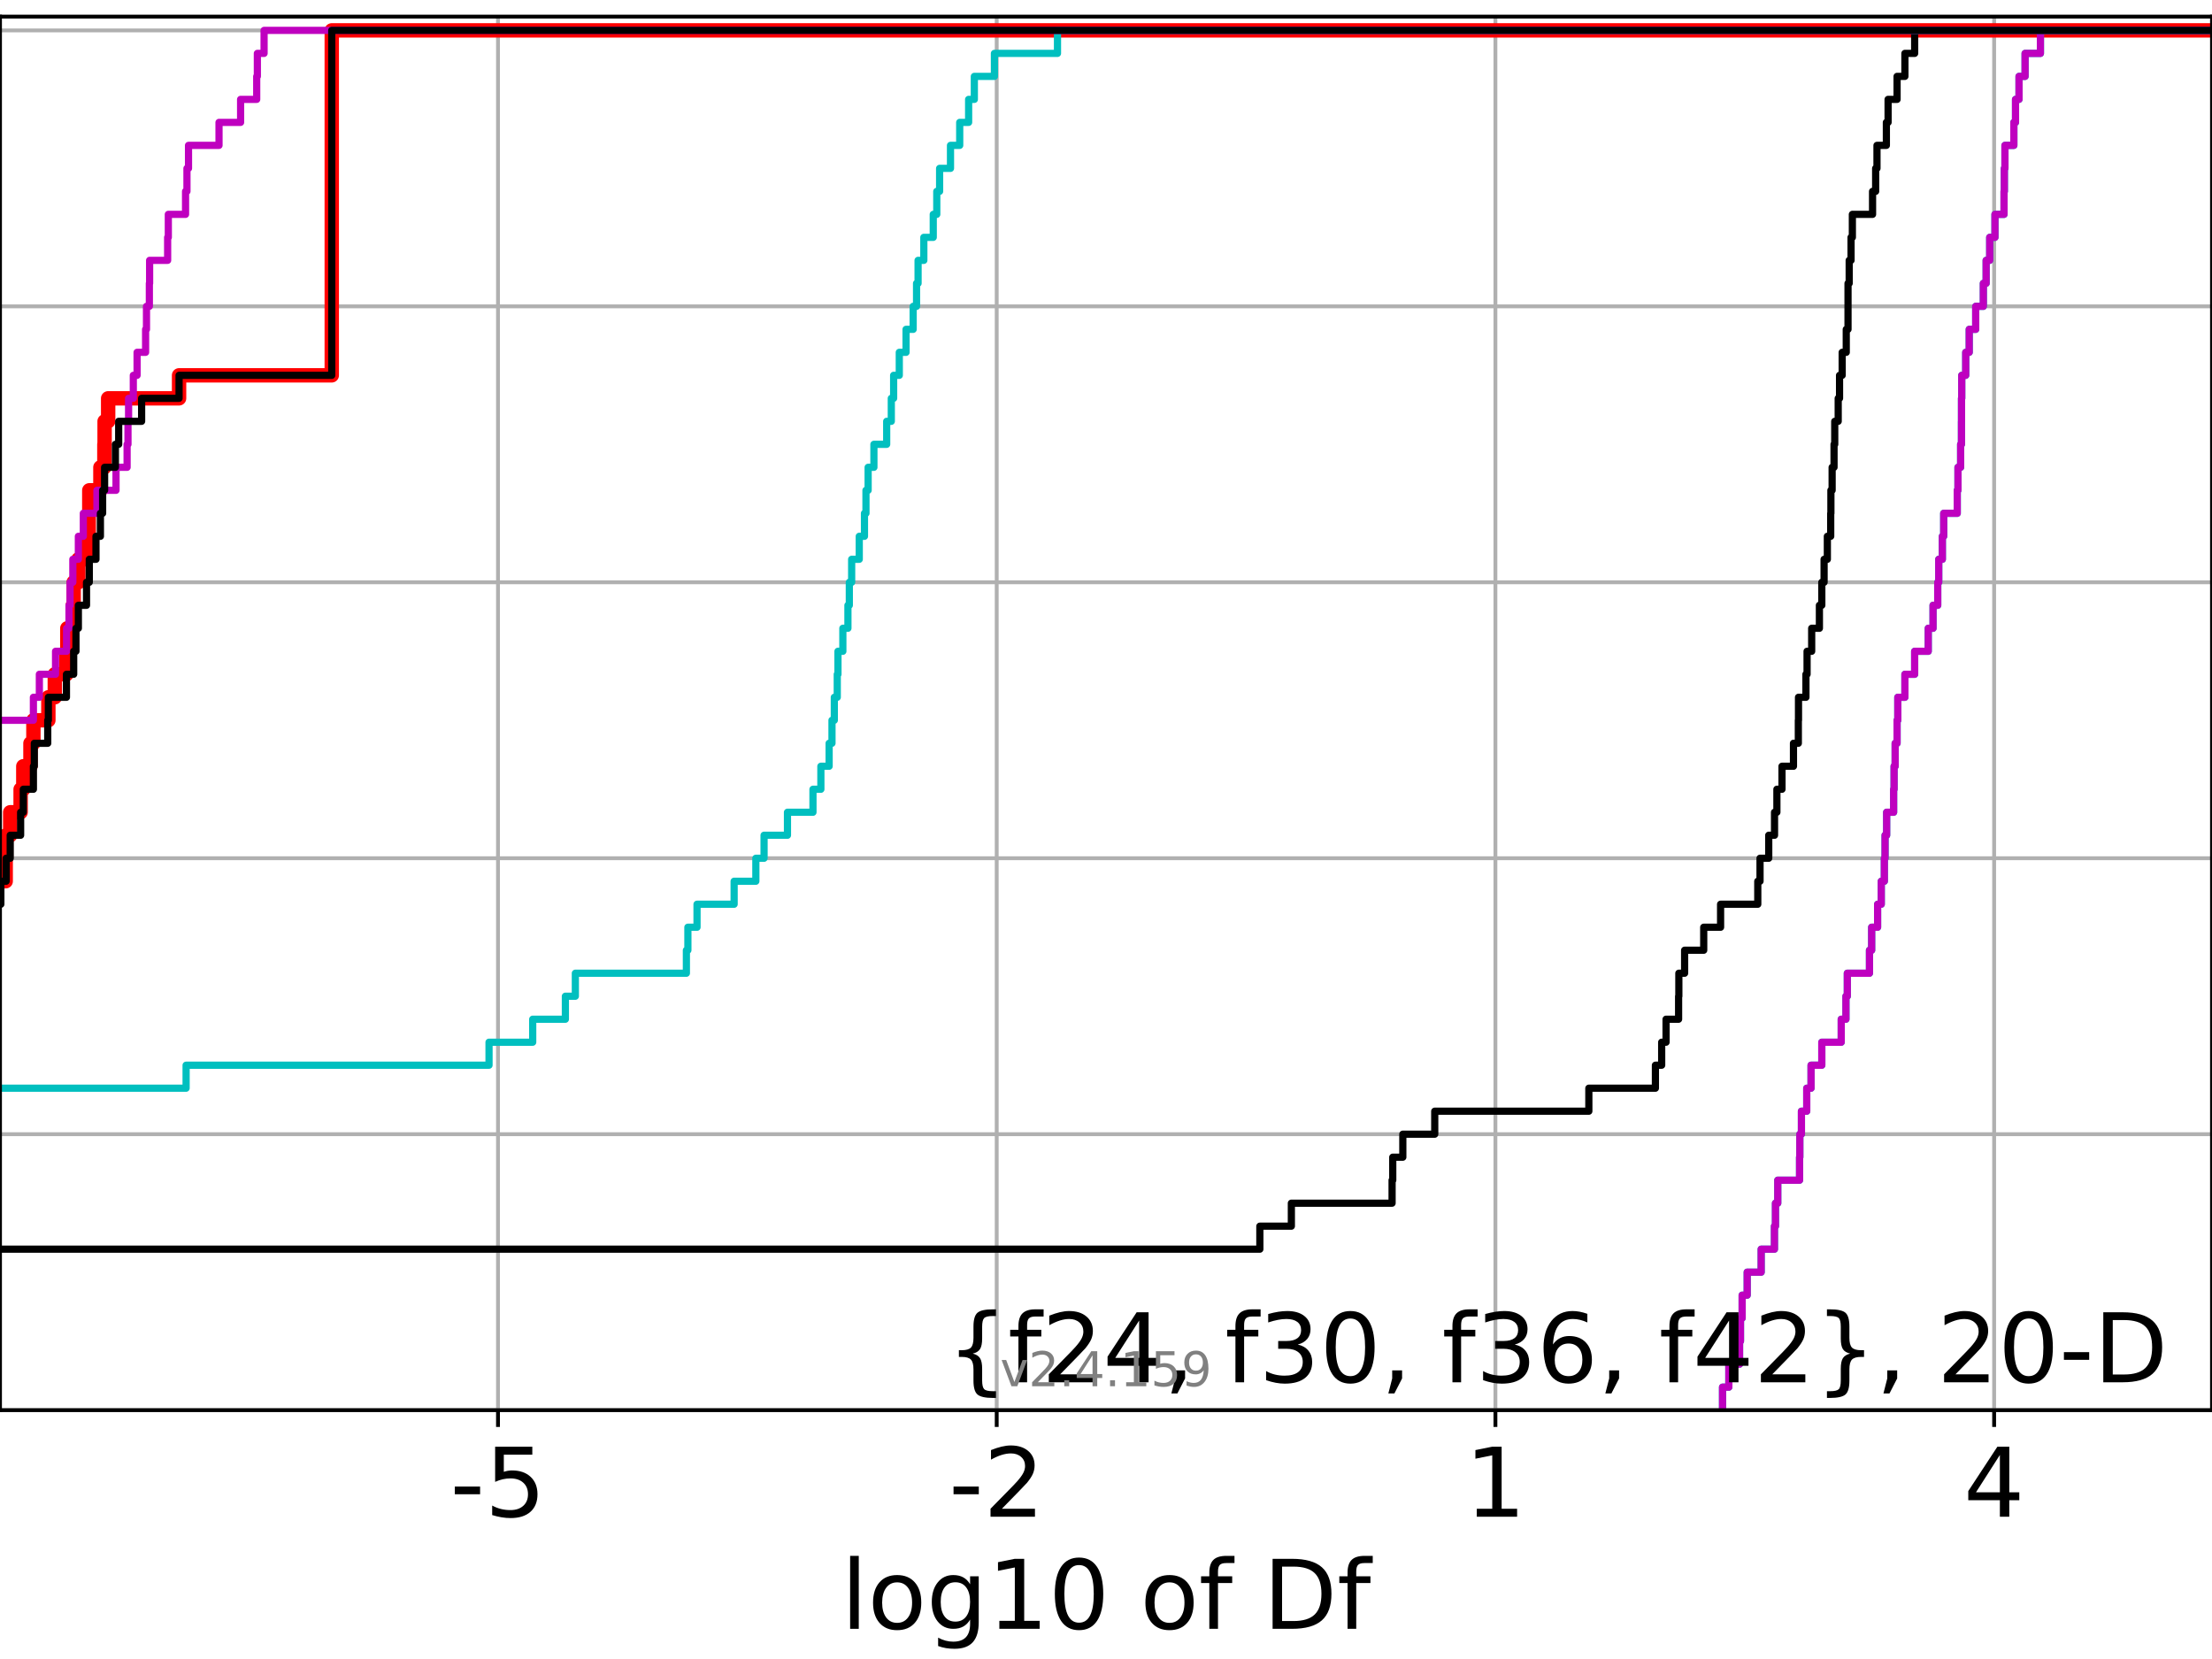<?xml version="1.0" encoding="utf-8" standalone="no"?>
<!DOCTYPE svg PUBLIC "-//W3C//DTD SVG 1.1//EN"
  "http://www.w3.org/Graphics/SVG/1.1/DTD/svg11.dtd">
<!-- Created with matplotlib (https://matplotlib.org/) -->
<svg height="345.6pt" version="1.1" viewBox="0 0 460.8 345.6" width="460.8pt" xmlns="http://www.w3.org/2000/svg" xmlns:xlink="http://www.w3.org/1999/xlink">
 <defs>
  <style type="text/css">*{stroke-linecap:butt;stroke-linejoin:round;}</style>
 </defs>
 <g id="figure_1">
  <g id="patch_1">
   <path d="M 0 345.6 
L 460.8 345.6 
L 460.8 0 
L 0 0 
z
" style="fill:#ffffff;"/>
  </g>
  <g id="axes_1">
   <g id="patch_2">
    <path d="M 0 293.76 
L 460.8 293.76 
L 460.8 3.456 
L 0 3.456 
z
" style="fill:#ffffff;"/>
   </g>
   <g id="matplotlib.axis_1">
    <g id="xtick_1">
     <g id="line2d_1">
      <path clip-path="url(#p3026e3f6de)" d="M 103.741 293.76 
L 103.741 3.456 
" style="fill:none;stroke:#b0b0b0;stroke-linecap:square;stroke-width:0.8;"/>
     </g>
     <g id="line2d_2">
      <defs>
       <path d="M 0 0 
L 0 3.5 
" id="mb2f97b9bca" style="stroke:#000000;stroke-width:0.8;"/>
      </defs>
      <g>
       <use style="stroke:#000000;stroke-width:0.8;" x="103.741" xlink:href="#mb2f97b9bca" y="293.76"/>
      </g>
     </g>
     <g id="text_1">
      <!-- -5 -->
      <g transform="translate(93.771 315.957)scale(0.2 -0.2)">
       <defs>
        <path d="M 4.891 31.391 
L 31.203 31.391 
L 31.203 23.391 
L 4.891 23.391 
z
" id="DejaVuSans-45"/>
        <path d="M 10.797 72.906 
L 49.516 72.906 
L 49.516 64.594 
L 19.828 64.594 
L 19.828 46.734 
Q 21.969 47.469 24.109 47.828 
Q 26.266 48.188 28.422 48.188 
Q 40.625 48.188 47.75 41.5 
Q 54.891 34.812 54.891 23.391 
Q 54.891 11.625 47.562 5.094 
Q 40.234 -1.422 26.906 -1.422 
Q 22.312 -1.422 17.547 -0.641 
Q 12.797 0.141 7.719 1.703 
L 7.719 11.625 
Q 12.109 9.234 16.797 8.062 
Q 21.484 6.891 26.703 6.891 
Q 35.156 6.891 40.078 11.328 
Q 45.016 15.766 45.016 23.391 
Q 45.016 31 40.078 35.438 
Q 35.156 39.891 26.703 39.891 
Q 22.75 39.891 18.812 39.016 
Q 14.891 38.141 10.797 36.281 
z
" id="DejaVuSans-53"/>
       </defs>
       <use xlink:href="#DejaVuSans-45"/>
       <use x="36.084" xlink:href="#DejaVuSans-53"/>
      </g>
     </g>
    </g>
    <g id="xtick_2">
     <g id="line2d_3">
      <path clip-path="url(#p3026e3f6de)" d="M 207.632 293.76 
L 207.632 3.456 
" style="fill:none;stroke:#b0b0b0;stroke-linecap:square;stroke-width:0.8;"/>
     </g>
     <g id="line2d_4">
      <g>
       <use style="stroke:#000000;stroke-width:0.8;" x="207.632" xlink:href="#mb2f97b9bca" y="293.76"/>
      </g>
     </g>
     <g id="text_2">
      <!-- -2 -->
      <g transform="translate(197.662 315.957)scale(0.2 -0.2)">
       <defs>
        <path d="M 19.188 8.297 
L 53.609 8.297 
L 53.609 0 
L 7.328 0 
L 7.328 8.297 
Q 12.938 14.109 22.625 23.891 
Q 32.328 33.688 34.812 36.531 
Q 39.547 41.844 41.422 45.531 
Q 43.312 49.219 43.312 52.781 
Q 43.312 58.594 39.234 62.25 
Q 35.156 65.922 28.609 65.922 
Q 23.969 65.922 18.812 64.312 
Q 13.672 62.703 7.812 59.422 
L 7.812 69.391 
Q 13.766 71.781 18.938 73 
Q 24.125 74.219 28.422 74.219 
Q 39.75 74.219 46.484 68.547 
Q 53.219 62.891 53.219 53.422 
Q 53.219 48.922 51.531 44.891 
Q 49.859 40.875 45.406 35.406 
Q 44.188 33.984 37.641 27.219 
Q 31.109 20.453 19.188 8.297 
z
" id="DejaVuSans-50"/>
       </defs>
       <use xlink:href="#DejaVuSans-45"/>
       <use x="36.084" xlink:href="#DejaVuSans-50"/>
      </g>
     </g>
    </g>
    <g id="xtick_3">
     <g id="line2d_5">
      <path clip-path="url(#p3026e3f6de)" d="M 311.523 293.76 
L 311.523 3.456 
" style="fill:none;stroke:#b0b0b0;stroke-linecap:square;stroke-width:0.8;"/>
     </g>
     <g id="line2d_6">
      <g>
       <use style="stroke:#000000;stroke-width:0.8;" x="311.523" xlink:href="#mb2f97b9bca" y="293.76"/>
      </g>
     </g>
     <g id="text_3">
      <!-- 1 -->
      <g transform="translate(305.161 315.957)scale(0.2 -0.2)">
       <defs>
        <path d="M 12.406 8.297 
L 28.516 8.297 
L 28.516 63.922 
L 10.984 60.406 
L 10.984 69.391 
L 28.422 72.906 
L 38.281 72.906 
L 38.281 8.297 
L 54.391 8.297 
L 54.391 0 
L 12.406 0 
z
" id="DejaVuSans-49"/>
       </defs>
       <use xlink:href="#DejaVuSans-49"/>
      </g>
     </g>
    </g>
    <g id="xtick_4">
     <g id="line2d_7">
      <path clip-path="url(#p3026e3f6de)" d="M 415.414 293.76 
L 415.414 3.456 
" style="fill:none;stroke:#b0b0b0;stroke-linecap:square;stroke-width:0.8;"/>
     </g>
     <g id="line2d_8">
      <g>
       <use style="stroke:#000000;stroke-width:0.8;" x="415.414" xlink:href="#mb2f97b9bca" y="293.76"/>
      </g>
     </g>
     <g id="text_4">
      <!-- 4 -->
      <g transform="translate(409.051 315.957)scale(0.2 -0.2)">
       <defs>
        <path d="M 37.797 64.312 
L 12.891 25.391 
L 37.797 25.391 
z
M 35.203 72.906 
L 47.609 72.906 
L 47.609 25.391 
L 58.016 25.391 
L 58.016 17.188 
L 47.609 17.188 
L 47.609 0 
L 37.797 0 
L 37.797 17.188 
L 4.891 17.188 
L 4.891 26.703 
z
" id="DejaVuSans-52"/>
       </defs>
       <use xlink:href="#DejaVuSans-52"/>
      </g>
     </g>
    </g>
    <g id="text_5">
     <!-- log10 of Df -->
     <g transform="translate(175.214 339.313)scale(0.2 -0.2)">
      <defs>
       <path d="M 9.422 75.984 
L 18.406 75.984 
L 18.406 0 
L 9.422 0 
z
" id="DejaVuSans-108"/>
       <path d="M 30.609 48.391 
Q 23.391 48.391 19.188 42.75 
Q 14.984 37.109 14.984 27.297 
Q 14.984 17.484 19.156 11.844 
Q 23.344 6.203 30.609 6.203 
Q 37.797 6.203 41.984 11.859 
Q 46.188 17.531 46.188 27.297 
Q 46.188 37.016 41.984 42.703 
Q 37.797 48.391 30.609 48.391 
z
M 30.609 56 
Q 42.328 56 49.016 48.375 
Q 55.719 40.766 55.719 27.297 
Q 55.719 13.875 49.016 6.219 
Q 42.328 -1.422 30.609 -1.422 
Q 18.844 -1.422 12.172 6.219 
Q 5.516 13.875 5.516 27.297 
Q 5.516 40.766 12.172 48.375 
Q 18.844 56 30.609 56 
z
" id="DejaVuSans-111"/>
       <path d="M 45.406 27.984 
Q 45.406 37.75 41.375 43.109 
Q 37.359 48.484 30.078 48.484 
Q 22.859 48.484 18.828 43.109 
Q 14.797 37.75 14.797 27.984 
Q 14.797 18.266 18.828 12.891 
Q 22.859 7.516 30.078 7.516 
Q 37.359 7.516 41.375 12.891 
Q 45.406 18.266 45.406 27.984 
z
M 54.391 6.781 
Q 54.391 -7.172 48.188 -13.984 
Q 42 -20.797 29.203 -20.797 
Q 24.469 -20.797 20.266 -20.094 
Q 16.062 -19.391 12.109 -17.922 
L 12.109 -9.188 
Q 16.062 -11.328 19.922 -12.344 
Q 23.781 -13.375 27.781 -13.375 
Q 36.625 -13.375 41.016 -8.766 
Q 45.406 -4.156 45.406 5.172 
L 45.406 9.625 
Q 42.625 4.781 38.281 2.391 
Q 33.938 0 27.875 0 
Q 17.828 0 11.672 7.656 
Q 5.516 15.328 5.516 27.984 
Q 5.516 40.672 11.672 48.328 
Q 17.828 56 27.875 56 
Q 33.938 56 38.281 53.609 
Q 42.625 51.219 45.406 46.391 
L 45.406 54.688 
L 54.391 54.688 
z
" id="DejaVuSans-103"/>
       <path d="M 31.781 66.406 
Q 24.172 66.406 20.328 58.906 
Q 16.5 51.422 16.5 36.375 
Q 16.5 21.391 20.328 13.891 
Q 24.172 6.391 31.781 6.391 
Q 39.453 6.391 43.281 13.891 
Q 47.125 21.391 47.125 36.375 
Q 47.125 51.422 43.281 58.906 
Q 39.453 66.406 31.781 66.406 
z
M 31.781 74.219 
Q 44.047 74.219 50.516 64.516 
Q 56.984 54.828 56.984 36.375 
Q 56.984 17.969 50.516 8.266 
Q 44.047 -1.422 31.781 -1.422 
Q 19.531 -1.422 13.062 8.266 
Q 6.594 17.969 6.594 36.375 
Q 6.594 54.828 13.062 64.516 
Q 19.531 74.219 31.781 74.219 
z
" id="DejaVuSans-48"/>
       <path id="DejaVuSans-32"/>
       <path d="M 37.109 75.984 
L 37.109 68.5 
L 28.516 68.5 
Q 23.688 68.5 21.797 66.547 
Q 19.922 64.594 19.922 59.516 
L 19.922 54.688 
L 34.719 54.688 
L 34.719 47.703 
L 19.922 47.703 
L 19.922 0 
L 10.891 0 
L 10.891 47.703 
L 2.297 47.703 
L 2.297 54.688 
L 10.891 54.688 
L 10.891 58.5 
Q 10.891 67.625 15.141 71.797 
Q 19.391 75.984 28.609 75.984 
z
" id="DejaVuSans-102"/>
       <path d="M 19.672 64.797 
L 19.672 8.109 
L 31.594 8.109 
Q 46.688 8.109 53.688 14.938 
Q 60.688 21.781 60.688 36.531 
Q 60.688 51.172 53.688 57.984 
Q 46.688 64.797 31.594 64.797 
z
M 9.812 72.906 
L 30.078 72.906 
Q 51.266 72.906 61.172 64.094 
Q 71.094 55.281 71.094 36.531 
Q 71.094 17.672 61.125 8.828 
Q 51.172 0 30.078 0 
L 9.812 0 
z
" id="DejaVuSans-68"/>
      </defs>
      <use xlink:href="#DejaVuSans-108"/>
      <use x="27.783" xlink:href="#DejaVuSans-111"/>
      <use x="88.965" xlink:href="#DejaVuSans-103"/>
      <use x="152.441" xlink:href="#DejaVuSans-49"/>
      <use x="216.064" xlink:href="#DejaVuSans-48"/>
      <use x="279.688" xlink:href="#DejaVuSans-32"/>
      <use x="311.475" xlink:href="#DejaVuSans-111"/>
      <use x="372.656" xlink:href="#DejaVuSans-102"/>
      <use x="407.861" xlink:href="#DejaVuSans-32"/>
      <use x="439.648" xlink:href="#DejaVuSans-68"/>
      <use x="516.65" xlink:href="#DejaVuSans-102"/>
     </g>
    </g>
   </g>
   <g id="matplotlib.axis_2">
    <g id="ytick_1">
     <g id="line2d_9">
      <path clip-path="url(#p3026e3f6de)" d="M 0 293.76 
L 460.8 293.76 
" style="fill:none;stroke:#b0b0b0;stroke-linecap:square;stroke-width:0.8;"/>
     </g>
     <g id="line2d_10">
      <defs>
       <path d="M 0 0 
L -3.5 0 
" id="m7008c74261" style="stroke:#000000;stroke-width:0.8;"/>
      </defs>
      <g>
       <use style="stroke:#000000;stroke-width:0.8;" x="0" xlink:href="#m7008c74261" y="293.76"/>
      </g>
     </g>
    </g>
    <g id="ytick_2">
     <g id="line2d_11">
      <path clip-path="url(#p3026e3f6de)" d="M 0 236.274 
L 460.8 236.274 
" style="fill:none;stroke:#b0b0b0;stroke-linecap:square;stroke-width:0.8;"/>
     </g>
     <g id="line2d_12">
      <g>
       <use style="stroke:#000000;stroke-width:0.8;" x="0" xlink:href="#m7008c74261" y="236.274"/>
      </g>
     </g>
    </g>
    <g id="ytick_3">
     <g id="line2d_13">
      <path clip-path="url(#p3026e3f6de)" d="M 0 178.788 
L 460.8 178.788 
" style="fill:none;stroke:#b0b0b0;stroke-linecap:square;stroke-width:0.8;"/>
     </g>
     <g id="line2d_14">
      <g>
       <use style="stroke:#000000;stroke-width:0.8;" x="0" xlink:href="#m7008c74261" y="178.788"/>
      </g>
     </g>
    </g>
    <g id="ytick_4">
     <g id="line2d_15">
      <path clip-path="url(#p3026e3f6de)" d="M 0 121.302 
L 460.8 121.302 
" style="fill:none;stroke:#b0b0b0;stroke-linecap:square;stroke-width:0.8;"/>
     </g>
     <g id="line2d_16">
      <g>
       <use style="stroke:#000000;stroke-width:0.8;" x="0" xlink:href="#m7008c74261" y="121.302"/>
      </g>
     </g>
    </g>
    <g id="ytick_5">
     <g id="line2d_17">
      <path clip-path="url(#p3026e3f6de)" d="M 0 63.816 
L 460.8 63.816 
" style="fill:none;stroke:#b0b0b0;stroke-linecap:square;stroke-width:0.8;"/>
     </g>
     <g id="line2d_18">
      <g>
       <use style="stroke:#000000;stroke-width:0.8;" x="0" xlink:href="#m7008c74261" y="63.816"/>
      </g>
     </g>
    </g>
    <g id="ytick_6">
     <g id="line2d_19">
      <path clip-path="url(#p3026e3f6de)" d="M 0 6.33 
L 460.8 6.33 
" style="fill:none;stroke:#b0b0b0;stroke-linecap:square;stroke-width:0.8;"/>
     </g>
     <g id="line2d_20">
      <g>
       <use style="stroke:#000000;stroke-width:0.8;" x="0" xlink:href="#m7008c74261" y="6.33"/>
      </g>
     </g>
    </g>
   </g>
   <g id="line2d_21">
    <path clip-path="url(#p3026e3f6de)" d="M -1 183.579 
L 1.186 183.579 
L 1.186 178.788 
L 1.277 178.788 
L 1.277 173.998 
L 2.127 173.998 
L 2.127 169.207 
L 4.296 169.207 
L 4.296 164.417 
L 4.855 164.417 
L 4.855 159.626 
L 6.346 159.626 
L 6.346 154.836 
L 6.959 154.836 
L 6.959 150.045 
L 10.076 150.045 
L 10.076 145.255 
L 11.416 145.255 
L 11.416 140.464 
L 13.842 140.464 
L 13.842 135.674 
L 14.024 135.674 
L 14.024 130.883 
L 15.163 130.883 
L 15.163 126.093 
L 15.348 126.093 
L 15.348 121.302 
L 16.325 121.302 
L 16.325 116.512 
L 18.022 116.512 
L 18.022 111.721 
L 18.488 111.721 
L 18.488 106.931 
L 18.601 106.931 
L 18.601 102.14 
L 20.917 102.14 
L 20.917 97.35 
L 21.743 97.35 
L 21.743 92.559 
L 21.79 92.559 
L 21.79 87.769 
L 22.531 87.769 
L 22.531 82.978 
L 37.303 82.978 
L 37.303 78.188 
L 69.111 78.188 
L 69.111 73.397 
L 69.111 73.397 
L 69.111 68.607 
L 69.111 68.607 
L 69.111 63.816 
L 69.111 63.816 
L 69.111 59.026 
L 69.111 59.026 
L 69.111 54.235 
L 69.111 54.235 
L 69.111 49.445 
L 69.111 49.445 
L 69.111 44.654 
L 69.111 44.654 
L 69.111 39.864 
L 69.111 39.864 
L 69.111 35.073 
L 69.111 35.073 
L 69.111 30.283 
L 69.111 30.283 
L 69.111 25.492 
L 69.111 25.492 
L 69.111 20.702 
L 69.111 20.702 
L 69.111 15.911 
L 69.111 15.911 
L 69.111 11.121 
L 69.111 11.121 
L 69.111 6.33 
L 69.111 6.33 
L 69.111 6.33 
L 460.8 6.33 
" style="fill:none;stroke:#ff0000;stroke-linecap:square;stroke-width:3;"/>
   </g>
   <g id="line2d_22">
    <path clip-path="url(#p3026e3f6de)" d="M 358.834 293.76 
L 358.834 288.97 
L 360.148 288.97 
L 360.148 284.179 
L 362.383 284.179 
L 362.383 279.389 
L 362.575 279.389 
L 362.575 274.598 
L 362.92 274.598 
L 362.92 269.808 
L 363.973 269.808 
L 363.973 265.017 
L 366.885 265.017 
L 366.885 260.227 
L 369.65 260.227 
L 369.65 255.436 
L 369.862 255.436 
L 369.862 250.646 
L 370.341 250.646 
L 370.341 245.855 
L 374.883 245.855 
L 374.883 241.065 
L 374.938 241.065 
L 374.938 236.274 
L 375.27 236.274 
L 375.27 231.484 
L 376.377 231.484 
L 376.377 226.693 
L 377.274 226.693 
L 377.274 221.903 
L 379.516 221.903 
L 379.516 217.112 
L 383.56 217.112 
L 383.56 212.322 
L 384.542 212.322 
L 384.542 207.531 
L 384.83 207.531 
L 384.83 202.741 
L 389.445 202.741 
L 389.445 197.95 
L 389.9 197.95 
L 389.9 193.16 
L 391.139 193.16 
L 391.139 188.369 
L 391.902 188.369 
L 391.902 183.579 
L 392.545 183.579 
L 392.545 178.788 
L 392.692 178.788 
L 392.692 173.998 
L 393.022 173.998 
L 393.022 169.207 
L 394.477 169.207 
L 394.477 164.417 
L 394.574 164.417 
L 394.574 159.626 
L 394.795 159.626 
L 394.795 154.836 
L 395.196 154.836 
L 395.196 150.045 
L 395.346 150.045 
L 395.346 145.255 
L 396.826 145.255 
L 396.826 140.464 
L 398.86 140.464 
L 398.86 135.674 
L 401.687 135.674 
L 401.687 130.883 
L 402.689 130.883 
L 402.689 126.093 
L 403.667 126.093 
L 403.667 121.302 
L 403.875 121.302 
L 403.875 116.512 
L 404.63 116.512 
L 404.63 111.721 
L 404.909 111.721 
L 404.909 106.931 
L 407.732 106.931 
L 407.732 102.14 
L 407.878 102.14 
L 407.878 97.35 
L 408.435 97.35 
L 408.435 92.559 
L 408.609 92.559 
L 408.609 87.769 
L 408.619 87.769 
L 408.619 82.978 
L 408.667 82.978 
L 408.667 78.188 
L 409.496 78.188 
L 409.496 73.397 
L 410.224 73.397 
L 410.224 68.607 
L 411.575 68.607 
L 411.575 63.816 
L 413.166 63.816 
L 413.166 59.026 
L 413.751 59.026 
L 413.751 54.235 
L 414.49 54.235 
L 414.49 49.445 
L 415.588 49.445 
L 415.588 44.654 
L 417.476 44.654 
L 417.476 39.864 
L 417.544 39.864 
L 417.544 35.073 
L 417.664 35.073 
L 417.664 30.283 
L 419.525 30.283 
L 419.525 25.492 
L 419.87 25.492 
L 419.87 20.702 
L 420.598 20.702 
L 420.598 15.911 
L 421.864 15.911 
L 421.864 11.121 
L 425.059 11.121 
L 425.059 6.33 
L 425.059 6.33 
L 425.059 6.33 
L 460.8 6.33 
" style="fill:none;stroke:#00bfbf;stroke-linecap:square;stroke-width:1.5;"/>
   </g>
   <g id="line2d_23">
    <path clip-path="url(#p3026e3f6de)" d="M 358.834 293.76 
L 358.834 288.97 
L 360.148 288.97 
L 360.148 284.179 
L 362.383 284.179 
L 362.383 279.389 
L 362.575 279.389 
L 362.575 274.598 
L 362.92 274.598 
L 362.92 269.808 
L 363.973 269.808 
L 363.973 265.017 
L 366.885 265.017 
L 366.885 260.227 
L 369.65 260.227 
L 369.65 255.436 
L 369.862 255.436 
L 369.862 250.646 
L 370.341 250.646 
L 370.341 245.855 
L 374.883 245.855 
L 374.883 241.065 
L 374.938 241.065 
L 374.938 236.274 
L 375.27 236.274 
L 375.27 231.484 
L 376.377 231.484 
L 376.377 226.693 
L 377.274 226.693 
L 377.274 221.903 
L 379.516 221.903 
L 379.516 217.112 
L 383.56 217.112 
L 383.56 212.322 
L 384.542 212.322 
L 384.542 207.531 
L 384.83 207.531 
L 384.83 202.741 
L 389.445 202.741 
L 389.445 197.95 
L 389.9 197.95 
L 389.9 193.16 
L 391.139 193.16 
L 391.139 188.369 
L 391.902 188.369 
L 391.902 183.579 
L 392.545 183.579 
L 392.545 178.788 
L 392.692 178.788 
L 392.692 173.998 
L 393.022 173.998 
L 393.022 169.207 
L 394.477 169.207 
L 394.477 164.417 
L 394.574 164.417 
L 394.574 159.626 
L 394.795 159.626 
L 394.795 154.836 
L 395.196 154.836 
L 395.196 150.045 
L 395.346 150.045 
L 395.346 145.255 
L 396.826 145.255 
L 396.826 140.464 
L 398.86 140.464 
L 398.86 135.674 
L 401.687 135.674 
L 401.687 130.883 
L 402.689 130.883 
L 402.689 126.093 
L 403.667 126.093 
L 403.667 121.302 
L 403.875 121.302 
L 403.875 116.512 
L 404.63 116.512 
L 404.63 111.721 
L 404.909 111.721 
L 404.909 106.931 
L 407.732 106.931 
L 407.732 102.14 
L 407.878 102.14 
L 407.878 97.35 
L 408.435 97.35 
L 408.435 92.559 
L 408.609 92.559 
L 408.609 87.769 
L 408.619 87.769 
L 408.619 82.978 
L 408.667 82.978 
L 408.667 78.188 
L 409.496 78.188 
L 409.496 73.397 
L 410.224 73.397 
L 410.224 68.607 
L 411.575 68.607 
L 411.575 63.816 
L 413.166 63.816 
L 413.166 59.026 
L 413.751 59.026 
L 413.751 54.235 
L 414.49 54.235 
L 414.49 49.445 
L 415.588 49.445 
L 415.588 44.654 
L 417.476 44.654 
L 417.476 39.864 
L 417.544 39.864 
L 417.544 35.073 
L 417.664 35.073 
L 417.664 30.283 
L 419.525 30.283 
L 419.525 25.492 
L 419.87 25.492 
L 419.87 20.702 
L 420.598 20.702 
L 420.598 15.911 
L 421.864 15.911 
L 421.864 11.121 
L 425.059 11.121 
L 425.059 6.33 
L 425.059 6.33 
L 425.059 6.33 
L 460.8 6.33 
" style="fill:none;stroke:#bf00bf;stroke-linecap:square;stroke-width:1.5;"/>
   </g>
   <g id="line2d_24">
    <path clip-path="url(#p3026e3f6de)" d="M -1 260.227 
L 262.45 260.227 
L 262.45 255.436 
L 269.014 255.436 
L 269.014 250.646 
L 289.997 250.646 
L 289.997 245.855 
L 290.136 245.855 
L 290.136 241.065 
L 292.233 241.065 
L 292.233 236.274 
L 298.882 236.274 
L 298.882 231.484 
L 330.985 231.484 
L 330.985 226.693 
L 344.853 226.693 
L 344.853 221.903 
L 346.158 221.903 
L 346.158 217.112 
L 347.07 217.112 
L 347.07 212.322 
L 349.683 212.322 
L 349.683 207.531 
L 349.735 207.531 
L 349.735 202.741 
L 350.938 202.741 
L 350.938 197.95 
L 354.916 197.95 
L 354.916 193.16 
L 358.429 193.16 
L 358.429 188.369 
L 366.177 188.369 
L 366.177 183.579 
L 366.646 183.579 
L 366.646 178.788 
L 368.459 178.788 
L 368.459 173.998 
L 369.667 173.998 
L 369.667 169.207 
L 370.16 169.207 
L 370.16 164.417 
L 371.221 164.417 
L 371.221 159.626 
L 373.613 159.626 
L 373.613 154.836 
L 374.627 154.836 
L 374.627 150.045 
L 374.66 150.045 
L 374.66 145.255 
L 376.21 145.255 
L 376.21 140.464 
L 376.447 140.464 
L 376.447 135.674 
L 377.406 135.674 
L 377.406 130.883 
L 379.015 130.883 
L 379.015 126.093 
L 379.516 126.093 
L 379.516 121.302 
L 379.992 121.302 
L 379.992 116.512 
L 380.671 116.512 
L 380.671 111.721 
L 381.371 111.721 
L 381.371 106.931 
L 381.41 106.931 
L 381.41 102.14 
L 381.666 102.14 
L 381.666 97.35 
L 382.064 97.35 
L 382.064 92.559 
L 382.209 92.559 
L 382.209 87.769 
L 382.931 87.769 
L 382.931 82.978 
L 383.211 82.978 
L 383.211 78.188 
L 383.76 78.188 
L 383.76 73.397 
L 384.609 73.397 
L 384.609 68.607 
L 384.975 68.607 
L 384.975 63.816 
L 384.977 63.816 
L 384.977 59.026 
L 385.22 59.026 
L 385.22 54.235 
L 385.608 54.235 
L 385.608 49.445 
L 385.881 49.445 
L 385.881 44.654 
L 390.087 44.654 
L 390.087 39.864 
L 390.732 39.864 
L 390.732 35.073 
L 391.01 35.073 
L 391.01 30.283 
L 392.966 30.283 
L 392.966 25.492 
L 393.322 25.492 
L 393.322 20.702 
L 395.196 20.702 
L 395.196 15.911 
L 396.826 15.911 
L 396.826 11.121 
L 398.86 11.121 
L 398.86 6.33 
L 398.86 6.33 
L 398.86 6.33 
L 460.8 6.33 
" style="fill:none;stroke:#000000;stroke-linecap:square;stroke-width:1.5;"/>
   </g>
   <g id="line2d_25">
    <path clip-path="url(#p3026e3f6de)" d="M -1 226.693 
L 38.769 226.693 
L 38.769 221.903 
L 101.872 221.903 
L 101.872 217.112 
L 110.973 217.112 
L 110.973 212.322 
L 117.778 212.322 
L 117.778 207.531 
L 119.856 207.531 
L 119.856 202.741 
L 142.988 202.741 
L 142.988 197.95 
L 143.299 197.95 
L 143.299 193.16 
L 145.203 193.16 
L 145.203 188.369 
L 152.933 188.369 
L 152.933 183.579 
L 157.458 183.579 
L 157.458 178.788 
L 159.168 178.788 
L 159.168 173.998 
L 164.043 173.998 
L 164.043 169.207 
L 169.356 169.207 
L 169.356 164.417 
L 171.003 164.417 
L 171.003 159.626 
L 172.724 159.626 
L 172.724 154.836 
L 173.319 154.836 
L 173.319 150.045 
L 173.804 150.045 
L 173.804 145.255 
L 174.417 145.255 
L 174.417 140.464 
L 174.564 140.464 
L 174.564 135.674 
L 175.581 135.674 
L 175.581 130.883 
L 176.638 130.883 
L 176.638 126.093 
L 176.929 126.093 
L 176.929 121.302 
L 177.416 121.302 
L 177.416 116.512 
L 178.999 116.512 
L 178.999 111.721 
L 180.085 111.721 
L 180.085 106.931 
L 180.397 106.931 
L 180.397 102.14 
L 180.848 102.14 
L 180.848 97.35 
L 182.052 97.35 
L 182.052 92.559 
L 184.712 92.559 
L 184.712 87.769 
L 185.675 87.769 
L 185.675 82.978 
L 186.161 82.978 
L 186.161 78.188 
L 187.338 78.188 
L 187.338 73.397 
L 188.748 73.397 
L 188.748 68.607 
L 190.228 68.607 
L 190.228 63.816 
L 190.934 63.816 
L 190.934 59.026 
L 191.252 59.026 
L 191.252 54.235 
L 192.451 54.235 
L 192.451 49.445 
L 194.413 49.445 
L 194.413 44.654 
L 195.148 44.654 
L 195.148 39.864 
L 195.739 39.864 
L 195.739 35.073 
L 198.005 35.073 
L 198.005 30.283 
L 199.926 30.283 
L 199.926 25.492 
L 201.782 25.492 
L 201.782 20.702 
L 202.972 20.702 
L 202.972 15.911 
L 207.157 15.911 
L 207.157 11.121 
L 220.294 11.121 
L 220.294 6.33 
L 220.294 6.33 
L 220.294 6.33 
L 460.8 6.33 
" style="fill:none;stroke:#00bfbf;stroke-linecap:square;stroke-width:1.5;"/>
   </g>
   <g id="line2d_26">
    <path clip-path="url(#p3026e3f6de)" d="M -1 150.045 
L 6.959 150.045 
L 6.959 145.255 
L 8.199 145.255 
L 8.199 140.464 
L 11.572 140.464 
L 11.572 135.674 
L 13.866 135.674 
L 13.866 130.883 
L 14.372 130.883 
L 14.372 126.093 
L 14.596 126.093 
L 14.596 121.302 
L 15.175 121.302 
L 15.175 116.512 
L 16.325 116.512 
L 16.325 111.721 
L 17.359 111.721 
L 17.359 106.931 
L 20.192 106.931 
L 20.192 102.14 
L 24.168 102.14 
L 24.168 97.35 
L 26.477 97.35 
L 26.477 92.559 
L 26.661 92.559 
L 26.661 87.769 
L 26.786 87.769 
L 26.786 82.978 
L 27.772 82.978 
L 27.772 78.188 
L 28.557 78.188 
L 28.557 73.397 
L 30.331 73.397 
L 30.331 68.607 
L 30.516 68.607 
L 30.516 63.816 
L 31.115 63.816 
L 31.115 59.026 
L 31.169 59.026 
L 31.169 54.235 
L 34.922 54.235 
L 34.922 49.445 
L 35.065 49.445 
L 35.065 44.654 
L 38.653 44.654 
L 38.653 39.864 
L 38.947 39.864 
L 38.947 35.073 
L 39.27 35.073 
L 39.27 30.283 
L 45.625 30.283 
L 45.625 25.492 
L 50.122 25.492 
L 50.122 20.702 
L 53.477 20.702 
L 53.477 15.911 
L 53.612 15.911 
L 53.612 11.121 
L 55.014 11.121 
L 55.014 6.33 
L 55.014 6.33 
L 55.014 6.33 
L 460.8 6.33 
" style="fill:none;stroke:#bf00bf;stroke-linecap:square;stroke-width:1.5;"/>
   </g>
   <g id="line2d_27">
    <path clip-path="url(#p3026e3f6de)" d="M -1 188.369 
L 0.176 188.369 
L 0.176 183.579 
L 1.277 183.579 
L 1.277 178.788 
L 2.127 178.788 
L 2.127 173.998 
L 4.296 173.998 
L 4.296 169.207 
L 4.855 169.207 
L 4.855 164.417 
L 6.959 164.417 
L 6.959 159.626 
L 7.146 159.626 
L 7.146 154.836 
L 9.944 154.836 
L 9.944 150.045 
L 10.076 150.045 
L 10.076 145.255 
L 13.842 145.255 
L 13.842 140.464 
L 15.348 140.464 
L 15.348 135.674 
L 15.825 135.674 
L 15.825 130.883 
L 16.325 130.883 
L 16.325 126.093 
L 18.022 126.093 
L 18.022 121.302 
L 18.601 121.302 
L 18.601 116.512 
L 19.995 116.512 
L 19.995 111.721 
L 20.917 111.721 
L 20.917 106.931 
L 21.378 106.931 
L 21.378 102.14 
L 21.79 102.14 
L 21.79 97.35 
L 24.038 97.35 
L 24.038 92.559 
L 24.724 92.559 
L 24.724 87.769 
L 29.503 87.769 
L 29.503 82.978 
L 37.303 82.978 
L 37.303 78.188 
L 69.111 78.188 
L 69.111 73.397 
L 69.111 73.397 
L 69.111 68.607 
L 69.111 68.607 
L 69.111 63.816 
L 69.111 63.816 
L 69.111 59.026 
L 69.111 59.026 
L 69.111 54.235 
L 69.111 54.235 
L 69.111 49.445 
L 69.111 49.445 
L 69.111 44.654 
L 69.111 44.654 
L 69.111 39.864 
L 69.111 39.864 
L 69.111 35.073 
L 69.111 35.073 
L 69.111 30.283 
L 69.111 30.283 
L 69.111 25.492 
L 69.111 25.492 
L 69.111 20.702 
L 69.111 20.702 
L 69.111 15.911 
L 69.111 15.911 
L 69.111 11.121 
L 69.111 11.121 
L 69.111 6.33 
L 69.111 6.33 
L 69.111 6.33 
L 460.8 6.33 
" style="fill:none;stroke:#000000;stroke-linecap:square;stroke-width:1.5;"/>
   </g>
   <g id="patch_3">
    <path d="M 0 293.76 
L 0 3.456 
" style="fill:none;stroke:#000000;stroke-linecap:square;stroke-linejoin:miter;stroke-width:0.8;"/>
   </g>
   <g id="patch_4">
    <path d="M 460.8 293.76 
L 460.8 3.456 
" style="fill:none;stroke:#000000;stroke-linecap:square;stroke-linejoin:miter;stroke-width:0.8;"/>
   </g>
   <g id="patch_5">
    <path d="M 0 293.76 
L 460.8 293.76 
" style="fill:none;stroke:#000000;stroke-linecap:square;stroke-linejoin:miter;stroke-width:0.8;"/>
   </g>
   <g id="patch_6">
    <path d="M 0 3.456 
L 460.8 3.456 
" style="fill:none;stroke:#000000;stroke-linecap:square;stroke-linejoin:miter;stroke-width:0.8;"/>
   </g>
   <g id="text_6">
    <!-- {f24, f30, f36, f42}, 20-D -->
    <g transform="translate(197.256 287.954)scale(0.2 -0.2)">
     <defs>
      <path d="M 51.125 -9.281 
L 51.125 -16.312 
L 48.094 -16.312 
Q 35.938 -16.312 31.812 -12.688 
Q 27.688 -9.078 27.688 1.703 
L 27.688 13.375 
Q 27.688 20.75 25.047 23.578 
Q 22.406 26.422 15.484 26.422 
L 12.5 26.422 
L 12.5 33.406 
L 15.484 33.406 
Q 22.469 33.406 25.078 36.203 
Q 27.688 39.016 27.688 46.297 
L 27.688 58.016 
Q 27.688 68.797 31.812 72.391 
Q 35.938 75.984 48.094 75.984 
L 51.125 75.984 
L 51.125 69 
L 47.797 69 
Q 40.922 69 38.812 66.844 
Q 36.719 64.703 36.719 57.812 
L 36.719 45.703 
Q 36.719 38.031 34.5 34.562 
Q 32.281 31.109 26.906 29.891 
Q 32.328 28.562 34.516 25.094 
Q 36.719 21.625 36.719 14.016 
L 36.719 1.906 
Q 36.719 -4.984 38.812 -7.125 
Q 40.922 -9.281 47.797 -9.281 
z
" id="DejaVuSans-123"/>
      <path d="M 11.719 12.406 
L 22.016 12.406 
L 22.016 4 
L 14.016 -11.625 
L 7.719 -11.625 
L 11.719 4 
z
" id="DejaVuSans-44"/>
      <path d="M 40.578 39.312 
Q 47.656 37.797 51.625 33 
Q 55.609 28.219 55.609 21.188 
Q 55.609 10.406 48.188 4.484 
Q 40.766 -1.422 27.094 -1.422 
Q 22.516 -1.422 17.656 -0.516 
Q 12.797 0.391 7.625 2.203 
L 7.625 11.719 
Q 11.719 9.328 16.594 8.109 
Q 21.484 6.891 26.812 6.891 
Q 36.078 6.891 40.938 10.547 
Q 45.797 14.203 45.797 21.188 
Q 45.797 27.641 41.281 31.266 
Q 36.766 34.906 28.719 34.906 
L 20.219 34.906 
L 20.219 43.016 
L 29.109 43.016 
Q 36.375 43.016 40.234 45.922 
Q 44.094 48.828 44.094 54.297 
Q 44.094 59.906 40.109 62.906 
Q 36.141 65.922 28.719 65.922 
Q 24.656 65.922 20.016 65.031 
Q 15.375 64.156 9.812 62.312 
L 9.812 71.094 
Q 15.438 72.656 20.344 73.438 
Q 25.25 74.219 29.594 74.219 
Q 40.828 74.219 47.359 69.109 
Q 53.906 64.016 53.906 55.328 
Q 53.906 49.266 50.438 45.094 
Q 46.969 40.922 40.578 39.312 
z
" id="DejaVuSans-51"/>
      <path d="M 33.016 40.375 
Q 26.375 40.375 22.484 35.828 
Q 18.609 31.297 18.609 23.391 
Q 18.609 15.531 22.484 10.953 
Q 26.375 6.391 33.016 6.391 
Q 39.656 6.391 43.531 10.953 
Q 47.406 15.531 47.406 23.391 
Q 47.406 31.297 43.531 35.828 
Q 39.656 40.375 33.016 40.375 
z
M 52.594 71.297 
L 52.594 62.312 
Q 48.875 64.062 45.094 64.984 
Q 41.312 65.922 37.594 65.922 
Q 27.828 65.922 22.672 59.328 
Q 17.531 52.734 16.797 39.406 
Q 19.672 43.656 24.016 45.922 
Q 28.375 48.188 33.594 48.188 
Q 44.578 48.188 50.953 41.516 
Q 57.328 34.859 57.328 23.391 
Q 57.328 12.156 50.688 5.359 
Q 44.047 -1.422 33.016 -1.422 
Q 20.359 -1.422 13.672 8.266 
Q 6.984 17.969 6.984 36.375 
Q 6.984 53.656 15.188 63.938 
Q 23.391 74.219 37.203 74.219 
Q 40.922 74.219 44.703 73.484 
Q 48.484 72.75 52.594 71.297 
z
" id="DejaVuSans-54"/>
      <path d="M 12.5 -9.281 
L 15.922 -9.281 
Q 22.75 -9.281 24.828 -7.172 
Q 26.906 -5.078 26.906 1.906 
L 26.906 14.016 
Q 26.906 21.625 29.094 25.094 
Q 31.297 28.562 36.719 29.891 
Q 31.297 31.109 29.094 34.562 
Q 26.906 38.031 26.906 45.703 
L 26.906 57.812 
Q 26.906 64.75 24.828 66.875 
Q 22.75 69 15.922 69 
L 12.5 69 
L 12.5 75.984 
L 15.578 75.984 
Q 27.734 75.984 31.812 72.391 
Q 35.891 68.797 35.891 58.016 
L 35.891 46.297 
Q 35.891 39.016 38.516 36.203 
Q 41.156 33.406 48.094 33.406 
L 51.125 33.406 
L 51.125 26.422 
L 48.094 26.422 
Q 41.156 26.422 38.516 23.578 
Q 35.891 20.75 35.891 13.375 
L 35.891 1.703 
Q 35.891 -9.078 31.812 -12.688 
Q 27.734 -16.312 15.578 -16.312 
L 12.5 -16.312 
z
" id="DejaVuSans-125"/>
     </defs>
     <use xlink:href="#DejaVuSans-123"/>
     <use x="63.623" xlink:href="#DejaVuSans-102"/>
     <use x="98.828" xlink:href="#DejaVuSans-50"/>
     <use x="162.451" xlink:href="#DejaVuSans-52"/>
     <use x="226.074" xlink:href="#DejaVuSans-44"/>
     <use x="257.861" xlink:href="#DejaVuSans-32"/>
     <use x="289.648" xlink:href="#DejaVuSans-102"/>
     <use x="324.854" xlink:href="#DejaVuSans-51"/>
     <use x="388.477" xlink:href="#DejaVuSans-48"/>
     <use x="452.1" xlink:href="#DejaVuSans-44"/>
     <use x="483.887" xlink:href="#DejaVuSans-32"/>
     <use x="515.674" xlink:href="#DejaVuSans-102"/>
     <use x="550.879" xlink:href="#DejaVuSans-51"/>
     <use x="614.502" xlink:href="#DejaVuSans-54"/>
     <use x="678.125" xlink:href="#DejaVuSans-44"/>
     <use x="709.912" xlink:href="#DejaVuSans-32"/>
     <use x="741.699" xlink:href="#DejaVuSans-102"/>
     <use x="776.904" xlink:href="#DejaVuSans-52"/>
     <use x="840.527" xlink:href="#DejaVuSans-50"/>
     <use x="904.15" xlink:href="#DejaVuSans-125"/>
     <use x="967.773" xlink:href="#DejaVuSans-44"/>
     <use x="999.561" xlink:href="#DejaVuSans-32"/>
     <use x="1031.348" xlink:href="#DejaVuSans-50"/>
     <use x="1094.971" xlink:href="#DejaVuSans-48"/>
     <use x="1158.594" xlink:href="#DejaVuSans-45"/>
     <use x="1194.678" xlink:href="#DejaVuSans-68"/>
    </g>
   </g>
   <g id="text_7">
    <!-- v2.4.159 -->
    <g style="fill:#808080;" transform="translate(208.356 288.777)scale(0.1 -0.1)">
     <defs>
      <path d="M 2.984 54.688 
L 12.5 54.688 
L 29.594 8.797 
L 46.688 54.688 
L 56.203 54.688 
L 35.688 0 
L 23.484 0 
z
" id="DejaVuSans-118"/>
      <path d="M 10.688 12.406 
L 21 12.406 
L 21 0 
L 10.688 0 
z
" id="DejaVuSans-46"/>
      <path d="M 10.984 1.516 
L 10.984 10.5 
Q 14.703 8.734 18.5 7.812 
Q 22.312 6.891 25.984 6.891 
Q 35.75 6.891 40.891 13.453 
Q 46.047 20.016 46.781 33.406 
Q 43.953 29.203 39.594 26.953 
Q 35.25 24.703 29.984 24.703 
Q 19.047 24.703 12.672 31.312 
Q 6.297 37.938 6.297 49.422 
Q 6.297 60.641 12.938 67.422 
Q 19.578 74.219 30.609 74.219 
Q 43.266 74.219 49.922 64.516 
Q 56.594 54.828 56.594 36.375 
Q 56.594 19.141 48.406 8.859 
Q 40.234 -1.422 26.422 -1.422 
Q 22.703 -1.422 18.891 -0.688 
Q 15.094 0.047 10.984 1.516 
z
M 30.609 32.422 
Q 37.25 32.422 41.125 36.953 
Q 45.016 41.5 45.016 49.422 
Q 45.016 57.281 41.125 61.844 
Q 37.25 66.406 30.609 66.406 
Q 23.969 66.406 20.094 61.844 
Q 16.219 57.281 16.219 49.422 
Q 16.219 41.5 20.094 36.953 
Q 23.969 32.422 30.609 32.422 
z
" id="DejaVuSans-57"/>
     </defs>
     <use xlink:href="#DejaVuSans-118"/>
     <use x="59.18" xlink:href="#DejaVuSans-50"/>
     <use x="122.803" xlink:href="#DejaVuSans-46"/>
     <use x="154.59" xlink:href="#DejaVuSans-52"/>
     <use x="218.213" xlink:href="#DejaVuSans-46"/>
     <use x="250" xlink:href="#DejaVuSans-49"/>
     <use x="313.623" xlink:href="#DejaVuSans-53"/>
     <use x="377.246" xlink:href="#DejaVuSans-57"/>
    </g>
   </g>
  </g>
 </g>
 <defs>
  <clipPath id="p3026e3f6de">
   <rect height="290.304" width="460.8" x="0" y="3.456"/>
  </clipPath>
 </defs>
</svg>
